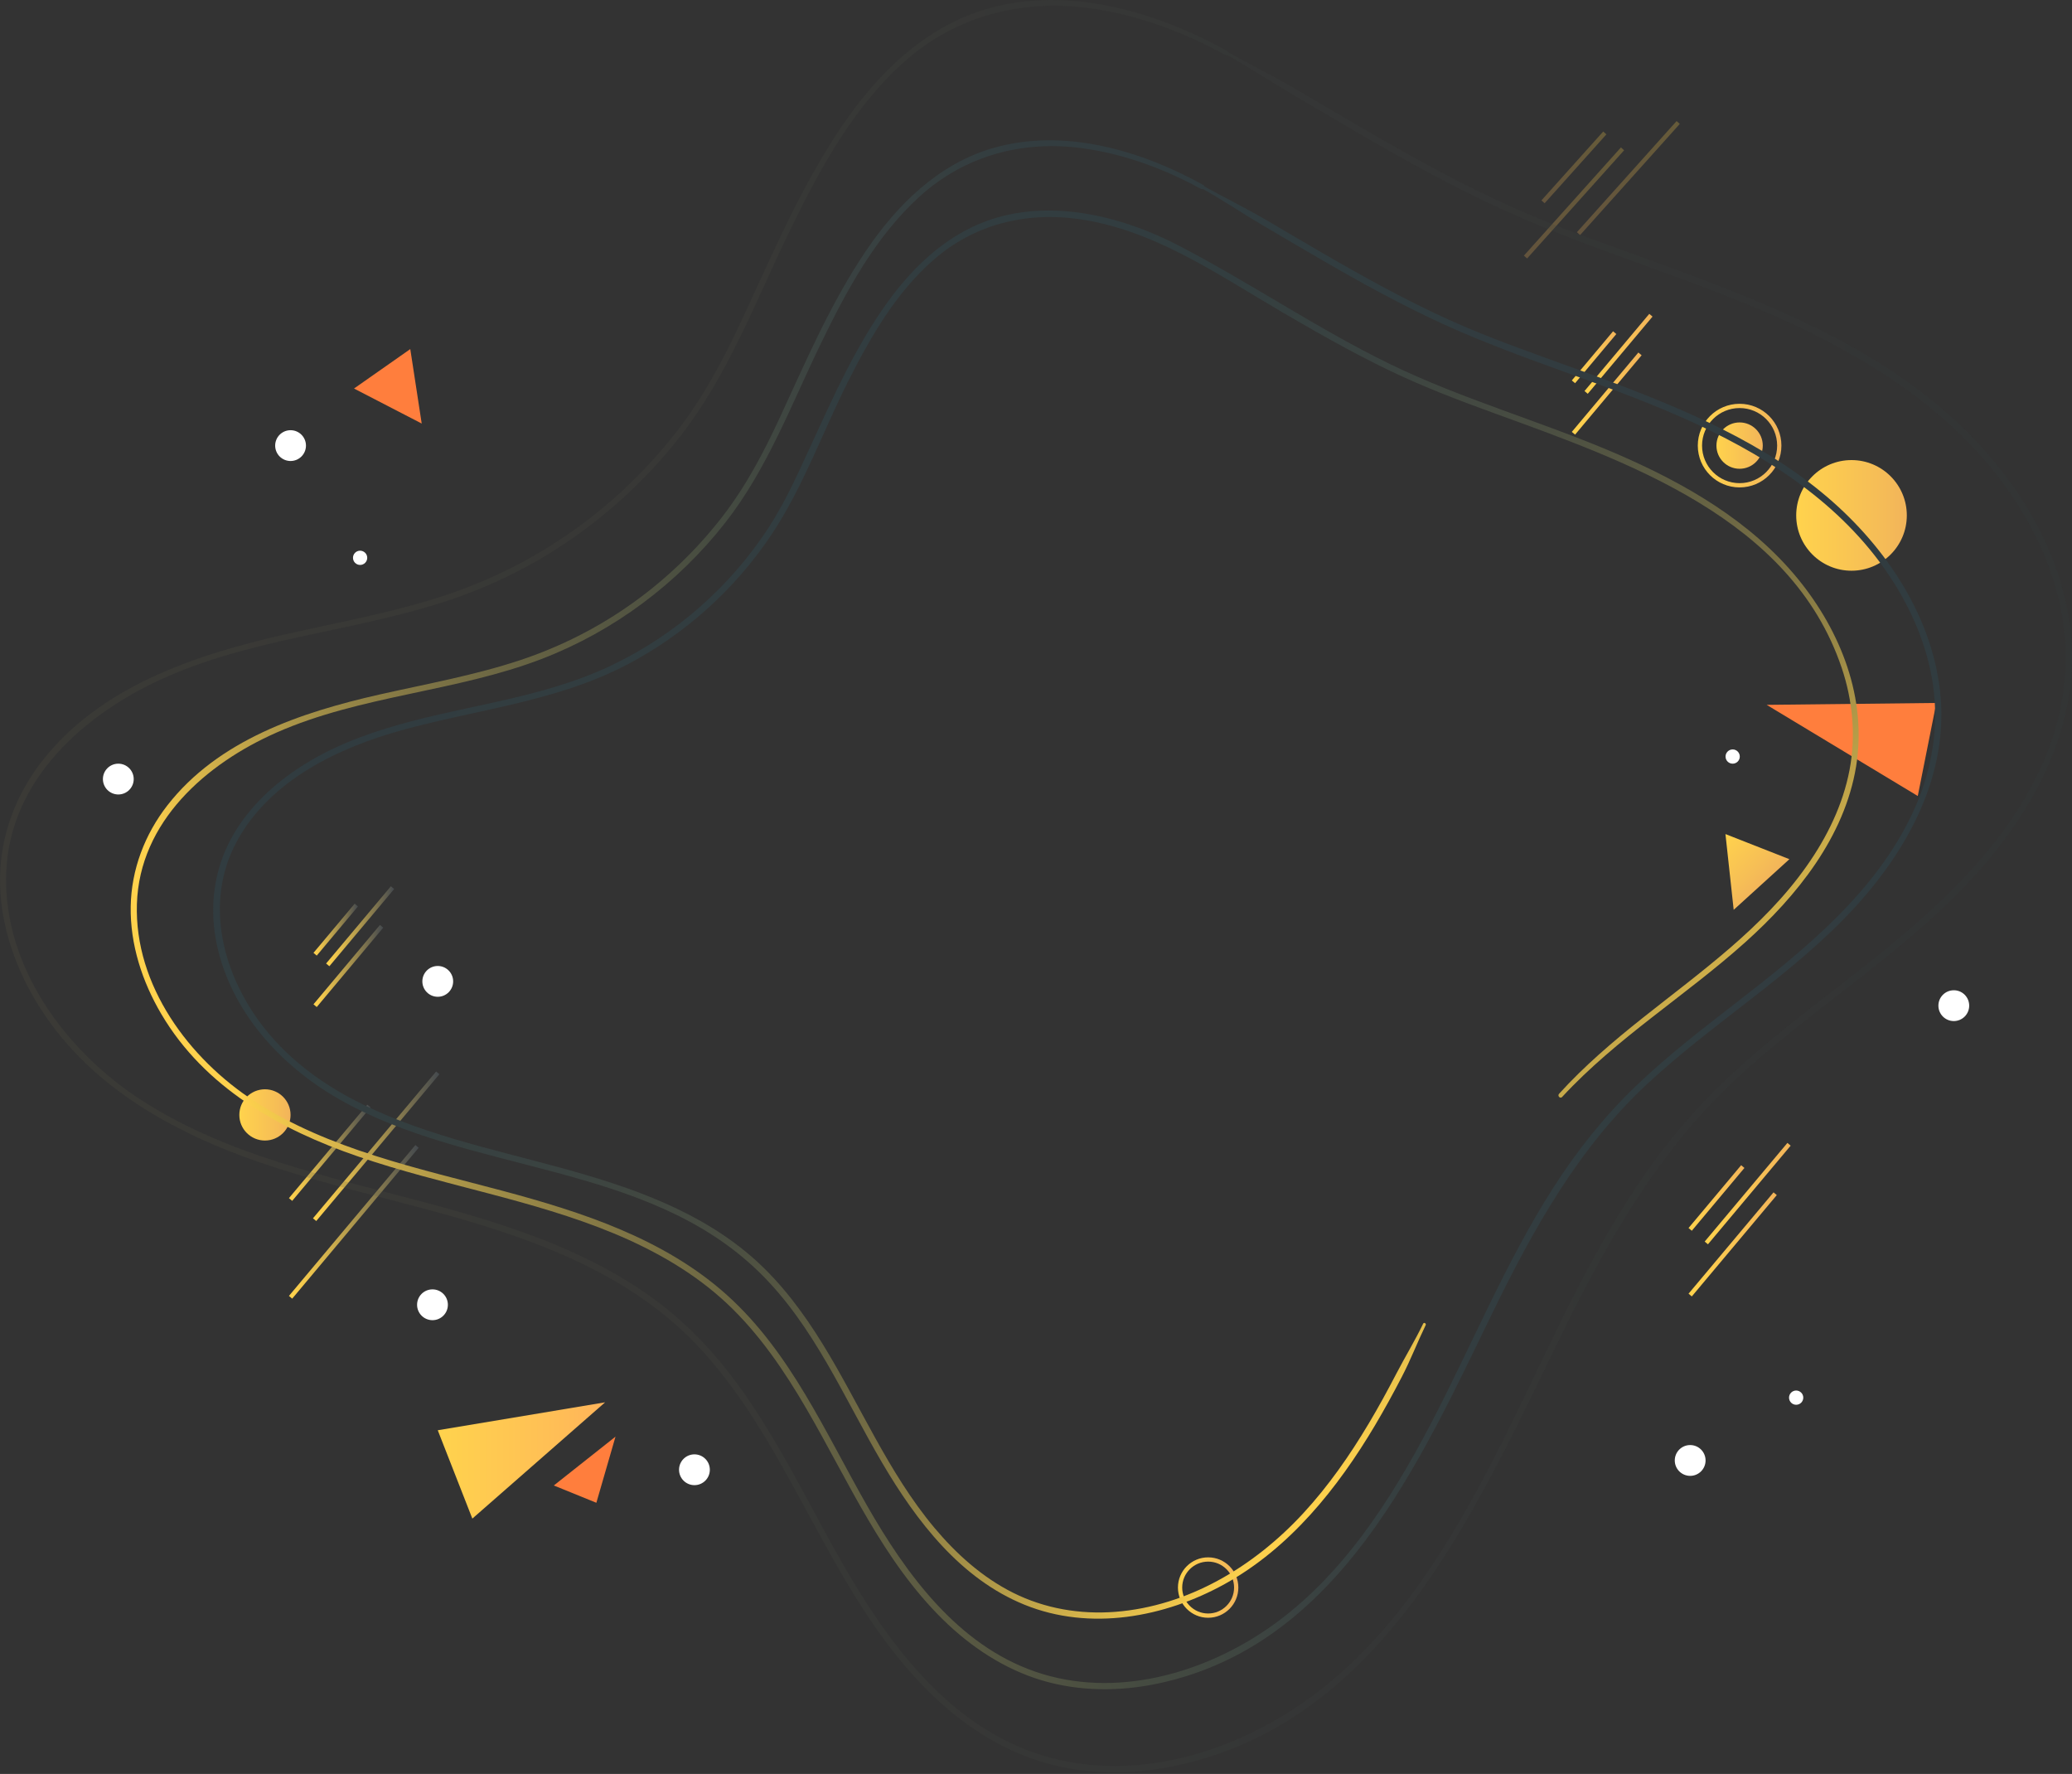 <svg width="486" height="416" viewBox="0 0 486 416" fill="none" xmlns="http://www.w3.org/2000/svg">
<rect x="0" y="0" width="486" height="416" fill="#333333" stroke="none"/>
<path d="M408.035 109.931C411.036 109.931 413.469 107.498 413.469 104.497C413.469 101.496 411.036 99.063 408.035 99.063C405.033 99.063 402.601 101.496 402.601 104.497C402.601 107.498 405.033 109.931 408.035 109.931Z" fill="url(#paint0_linear_156_615)"/>
<path d="M408.034 113.803C413.174 113.803 417.34 109.637 417.34 104.497C417.34 99.358 413.174 95.191 408.034 95.191C402.895 95.191 398.728 99.358 398.728 104.497C398.728 109.637 402.895 113.803 408.034 113.803Z" stroke="url(#paint1_linear_156_615)" stroke-miterlimit="10"/>
<path d="M289.961 372.293C289.961 375.927 287.011 378.877 283.378 378.877C279.744 378.877 276.794 375.927 276.794 372.293C276.794 368.66 279.744 365.71 283.378 365.71C287.011 365.71 289.961 368.649 289.961 372.293Z" stroke="url(#paint2_linear_156_615)" stroke-miterlimit="10"/>
<path d="M434.283 133.837C441.447 133.837 447.255 128.029 447.255 120.864C447.255 113.7 441.447 107.892 434.283 107.892C427.118 107.892 421.311 113.7 421.311 120.864C421.311 128.029 427.118 133.837 434.283 133.837Z" fill="url(#paint3_linear_156_615)"/>
<path d="M68.153 261.455C68.153 264.774 65.464 267.464 62.145 267.464C58.826 267.464 56.136 264.774 56.136 261.455C56.136 258.136 58.826 255.446 62.145 255.446C65.464 255.446 68.153 258.136 68.153 261.455Z" fill="url(#paint4_linear_156_615)"/>
<path d="M369.063 89.54L378.738 78.01" stroke="url(#paint5_linear_156_615)" stroke-miterlimit="10"/>
<path d="M372.036 92.024L387.231 73.921" stroke="url(#paint6_linear_156_615)" stroke-miterlimit="10"/>
<path d="M369.063 101.601L384.671 82.989" stroke="url(#paint7_linear_156_615)" stroke-miterlimit="10"/>
<path d="M73.913 223.774L83.577 212.245" stroke="url(#paint8_linear_156_615)" stroke-miterlimit="10"/>
<path d="M76.874 226.269L92.07 208.156" stroke="url(#paint9_linear_156_615)" stroke-miterlimit="10"/>
<path d="M73.913 235.836L89.51 217.223" stroke="url(#paint10_linear_156_615)" stroke-miterlimit="10"/>
<path d="M396.44 288.299L408.783 273.57" stroke="url(#paint11_linear_156_615)" stroke-miterlimit="10"/>
<path d="M400.226 291.477L419.63 268.342" stroke="url(#paint12_linear_156_615)" stroke-miterlimit="10"/>
<path d="M396.44 303.701L416.376 279.937" stroke="url(#paint13_linear_156_615)" stroke-miterlimit="10"/>
<g opacity="0.5">
<path opacity="0.5" d="M376.418 31.176L361.927 47.326" stroke="url(#paint14_linear_156_615)" stroke-miterlimit="10"/>
<path opacity="0.5" d="M380.572 34.907L357.816 60.277" stroke="url(#paint15_linear_156_615)" stroke-miterlimit="10"/>
<path opacity="0.5" d="M393.631 28.725L370.246 54.788" stroke="url(#paint16_linear_156_615)" stroke-miterlimit="10"/>
</g>
<path d="M68.154 281.293L86.538 259.372" stroke="url(#paint17_linear_156_615)" stroke-miterlimit="10"/>
<path d="M73.794 286.022L102.678 251.595" stroke="url(#paint18_linear_156_615)" stroke-miterlimit="10"/>
<path d="M68.154 304.222L97.819 268.841" stroke="url(#paint19_linear_156_615)" stroke-miterlimit="10"/>
<path d="M102.678 233.753C104.672 233.753 106.29 232.136 106.29 230.141C106.29 228.147 104.672 226.529 102.678 226.529C100.683 226.529 99.066 228.147 99.066 230.141C99.066 232.136 100.683 233.753 102.678 233.753Z" fill="white"/>
<path d="M105.053 305.979C105.053 307.975 103.437 309.591 101.441 309.591C99.445 309.591 97.829 307.975 97.829 305.979C97.829 303.983 99.445 302.367 101.441 302.367C103.437 302.367 105.053 303.983 105.053 305.979Z" fill="white"/>
<path d="M86.137 130.81C86.137 131.732 85.389 132.481 84.467 132.481C83.545 132.481 82.796 131.732 82.796 130.81C82.796 129.889 83.545 129.14 84.467 129.14C85.389 129.151 86.137 129.889 86.137 130.81Z" fill="white"/>
<path d="M406.408 179.088C407.33 179.088 408.078 178.34 408.078 177.417C408.078 176.495 407.33 175.747 406.408 175.747C405.485 175.747 404.737 176.495 404.737 177.417C404.737 178.34 405.485 179.088 406.408 179.088Z" fill="white"/>
<path d="M422.97 327.758C422.97 328.68 422.221 329.429 421.299 329.429C420.377 329.429 419.629 328.68 419.629 327.758C419.629 326.836 420.377 326.088 421.299 326.088C422.221 326.099 422.97 326.836 422.97 327.758Z" fill="white"/>
<path d="M68.154 108.109C70.149 108.109 71.766 106.492 71.766 104.497C71.766 102.503 70.149 100.885 68.154 100.885C66.159 100.885 64.542 102.503 64.542 104.497C64.542 106.492 66.159 108.109 68.154 108.109Z" fill="white"/>
<path d="M166.497 344.668C166.497 346.664 164.881 348.28 162.885 348.28C160.89 348.28 159.273 346.664 159.273 344.668C159.273 342.672 160.89 341.056 162.885 341.056C164.881 341.056 166.497 342.672 166.497 344.668Z" fill="white"/>
<path d="M400.052 342.488C400.052 344.483 398.436 346.1 396.44 346.1C394.444 346.1 392.828 344.483 392.828 342.488C392.828 340.492 394.444 338.876 396.44 338.876C398.436 338.876 400.052 340.492 400.052 342.488Z" fill="white"/>
<path d="M461.887 235.836C461.887 237.831 460.271 239.447 458.275 239.447C456.279 239.447 454.663 237.831 454.663 235.836C454.663 233.84 456.279 232.224 458.275 232.224C460.271 232.213 461.887 233.84 461.887 235.836Z" fill="white"/>
<path d="M27.751 186.311C29.746 186.311 31.363 184.694 31.363 182.699C31.363 180.705 29.746 179.088 27.751 179.088C25.756 179.088 24.139 180.705 24.139 182.699C24.139 184.694 25.756 186.311 27.751 186.311Z" fill="white"/>
<path d="M129.901 348.356L139.88 352.412L144.37 336.902L129.901 348.356Z" fill="#FF7E3D"/>
<path d="M102.678 335.405L110.791 356.122L141.931 328.854L102.678 335.405Z" fill="url(#paint20_linear_156_615)"/>
<path d="M454.175 164.846L449.826 186.669L414.38 165.291L454.175 164.846Z" fill="#FF7E3D"/>
<path d="M96.235 81.861L83.035 91.113L98.914 99.324L96.235 81.861Z" fill="#FF7E3D"/>
<path d="M419.716 201.485L404.715 195.596L406.646 213.362L419.716 201.485Z" fill="url(#paint21_linear_156_615)"/>
<path d="M282.261 43.389C267.672 35.276 249.602 29.939 233.029 34.69C220.165 38.378 210.458 47.988 203.126 58.812C194.872 70.993 189.058 84.648 182.897 97.957C179.123 106.103 175.012 113.934 169.502 121.071C163.58 128.75 156.53 135.561 148.666 141.223C140.532 147.069 131.572 151.635 122.071 154.792C111.236 158.393 99.977 160.388 88.86 162.905C70.584 167.059 51.201 173.513 39.238 188.893C33.945 195.693 30.799 203.937 30.658 212.581C30.506 221.453 33.348 230.196 37.828 237.788C47.991 255.045 65.659 264.915 84.098 271.238C103.838 278.006 124.674 281.228 144.002 289.254C153.656 293.267 162.897 298.527 170.554 305.719C178.147 312.855 184.015 321.543 189.232 330.503C199.069 347.423 206.987 365.872 221.163 379.788C227.704 386.209 235.524 391.405 244.353 394.051C253.225 396.698 262.705 396.698 271.718 394.778C314.073 385.743 332.924 343.063 349.996 308.018C359.541 288.43 370.127 269.362 386.212 254.339C401.744 239.838 420.28 228.775 434.76 213.113C447.624 199.208 457.299 181.398 455.032 161.907C452.874 143.381 441.344 126.993 427.2 115.398C410.909 102.046 390.757 94.237 371.19 87.056C360.691 83.206 350.061 79.616 339.866 74.995C329.8 70.429 320.125 65.082 310.57 59.55C306.003 56.904 301.47 54.214 296.914 51.545C292.077 48.715 287.055 46.263 282.163 43.541C281.783 43.324 281.436 43.91 281.816 44.127C286.697 46.838 291.339 49.994 296.155 52.825C300.71 55.493 305.244 58.183 309.81 60.83C319.149 66.242 328.607 71.47 338.423 75.961C357.892 84.876 378.696 90.462 398.11 99.53C416.213 107.979 433.242 119.324 444.11 136.483C449.099 144.358 452.657 153.252 453.633 162.558C454.652 172.265 452.7 181.973 448.557 190.769C439.88 209.197 423.708 222.343 407.97 234.567C399.618 241.053 391.18 247.485 383.555 254.828C376.179 261.921 369.834 269.937 364.324 278.549C353.087 296.109 345.224 315.502 335.581 333.93C326.167 351.913 314.648 369.918 297.706 381.697C282.055 392.576 261.436 398.411 242.878 392.034C224.612 385.754 212.54 369.126 203.343 353.03C193.581 335.937 185.468 317.183 170.576 303.755C155.868 290.501 136.529 284.232 117.765 279.221C97.938 273.928 77.232 269.589 59.748 258.288C44.325 248.32 31.504 231.074 32.111 211.995C32.719 192.667 48.338 179.077 64.868 171.788C84.706 163.035 106.962 162.265 127.136 154.499C144.035 147.991 159.014 136.776 170.153 122.524C180.045 109.877 185.62 94.811 192.572 80.494C198.57 68.14 205.371 55.472 215.664 46.122C226.294 36.458 239.938 32.814 254.082 34.788C263.833 36.144 273.106 39.614 281.729 44.311C282.315 44.604 282.836 43.714 282.261 43.389Z" fill="url(#paint22_linear_156_615)"/>
<g opacity="0.425">
<path opacity="0.425" d="M287.901 11.978C271.219 2.704 250.546 -3.391 231.598 2.054C216.901 6.273 205.805 17.26 197.432 29.625C187.985 43.573 181.336 59.203 174.275 74.431C169.947 83.77 165.24 92.729 158.938 100.907C152.159 109.704 144.079 117.524 135.054 123.999C125.737 130.702 115.466 135.93 104.587 139.542C92.19 143.663 79.293 145.941 66.571 148.837C45.67 153.588 23.489 160.963 9.801 178.556C3.759 186.322 0.18 195.737 0.007 205.607C-0.167 215.748 3.087 225.727 8.196 234.404C19.812 254.133 40.019 265.424 61.104 272.648C83.708 280.392 107.559 284.08 129.685 293.267C140.76 297.866 151.356 303.896 160.131 312.14C168.83 320.307 175.555 330.264 181.531 340.535C192.779 359.896 201.846 381.014 218.072 396.936C225.545 404.279 234.472 410.212 244.57 413.238C254.711 416.264 265.536 416.265 275.84 414.074C324.291 403.737 345.853 354.896 365.387 314.797C376.32 292.367 388.436 270.522 406.875 253.32C424.663 236.725 445.878 224.056 462.451 206.127C477.159 190.227 488.222 169.868 485.619 147.579C483.146 126.407 469.957 107.664 453.785 94.41C435.151 79.138 412.092 70.201 389.716 61.99C377.687 57.576 365.507 53.465 353.825 48.172C342.306 42.944 331.221 36.827 320.288 30.482C315.06 27.456 309.865 24.375 304.659 21.317C299.127 18.074 293.4 15.221 287.803 12.108C287.424 11.891 287.077 12.477 287.456 12.694C293.042 15.796 298.389 19.364 303.91 22.596C309.116 25.655 314.323 28.725 319.54 31.762C330.223 37.955 341.048 43.942 352.285 49.083C374.574 59.29 398.393 65.678 420.617 76.058C441.355 85.744 460.857 98.738 473.319 118.391C479.035 127.416 483.114 137.622 484.231 148.295C485.402 159.434 483.157 170.551 478.395 180.649C468.449 201.756 449.935 216.811 431.919 230.814C422.352 238.243 412.699 245.597 403.968 254.003C395.529 262.116 388.273 271.292 381.971 281.141C369.108 301.25 360.105 323.452 349.064 344.549C338.271 365.157 325.082 385.775 305.667 399.268C287.728 411.731 264.083 418.423 242.813 411.102C221.879 403.9 208.029 384.853 197.486 366.393C186.314 346.837 177.03 325.372 159.99 310.003C143.167 294.84 121.041 287.67 99.576 281.943C76.875 275.88 53.154 270.902 33.142 257.973C15.463 246.552 0.766 226.768 1.449 204.891C2.143 182.732 20.051 167.135 38.999 158.772C61.712 148.75 87.211 147.872 110.314 138.967C129.631 131.526 146.768 118.684 159.513 102.393C170.836 87.913 177.214 70.678 185.165 54.3C192.041 40.146 199.829 25.644 211.619 14.928C223.821 3.843 239.461 -0.333 255.698 1.945C266.87 3.507 277.489 7.477 287.359 12.867C287.966 13.182 288.487 12.293 287.901 11.978Z" fill="url(#paint23_linear_156_615)"/>
</g>
<path d="M366.407 257.246C379.184 243.439 395.345 233.525 409.293 221.03C421.452 210.141 432.624 196.301 435.357 179.76C437.982 163.794 431.778 148.089 421.767 135.822C410.617 122.155 395.095 113.283 379.108 106.385C361.634 98.846 343.185 93.716 326.048 85.386C308.976 77.078 293.292 66.318 276.469 57.587C263.725 50.971 248.073 46.925 233.897 51.014C222.986 54.16 214.526 62.012 208.039 71.058C200.631 81.384 195.414 93.12 190.132 104.606C187.106 111.2 184.145 117.817 180.164 123.912C175.707 130.724 170.316 136.917 164.209 142.297C157.951 147.818 150.923 152.46 143.395 156.05C134.729 160.182 125.412 162.601 116.073 164.673C99.088 168.436 81.387 171.473 67.124 182.168C61.126 186.669 55.941 192.396 52.915 199.327C49.889 206.247 49.282 213.915 50.811 221.291C54.097 237.105 65.703 249.838 79.402 257.691C110.357 275.446 151.465 272.399 178.06 298.321C190.967 310.903 197.963 327.845 206.966 343.128C214.959 356.707 225.253 370.211 240.296 376.317C255.644 382.554 273.128 379.3 287.261 371.469C302.544 363.009 313.737 349.039 322.523 334.245C324.735 330.513 326.818 326.717 328.813 322.867C330.874 318.908 332.458 314.764 334.399 310.751C334.584 310.361 334.009 310.014 333.814 310.404C331.894 314.385 329.573 318.192 327.534 322.107C325.484 326.045 323.358 329.949 321.08 333.767C316.6 341.284 311.579 348.497 305.635 354.928C294.17 367.337 278.714 376.664 261.588 377.988C253.355 378.628 245.047 377.229 237.639 373.519C230.405 369.896 224.309 364.419 219.146 358.247C208.267 345.243 201.759 329.429 192.909 315.101C188.505 307.975 183.473 301.163 177.236 295.534C170.967 289.872 163.624 285.534 155.923 282.139C140.098 275.154 123.015 272.008 106.507 267.095C90.064 262.203 73.35 255.207 62.319 241.497C52.329 229.078 47.59 211.768 55.659 197.114C63.49 182.895 79.402 175.324 94.413 171.191C111.973 166.354 130.38 164.521 146.758 156.028C160.576 148.87 172.518 138.121 181.108 125.149C188.44 114.085 192.963 101.308 198.907 89.486C204.156 79.063 210.22 68.498 219.157 60.776C228.42 52.771 240.123 49.745 252.195 51.264C270.211 53.52 285.439 64.268 300.743 73.206C308.802 77.913 316.926 82.534 325.332 86.612C333.434 90.549 341.786 93.749 350.246 96.818C381.722 108.283 420.118 121.526 431.962 156.56C434.576 164.282 435.346 172.547 433.817 180.574C432.255 188.752 428.535 196.344 423.752 203.112C413.534 217.603 398.957 227.864 385.247 238.753C378.338 244.242 371.613 249.968 365.68 256.509C365.235 257.008 365.962 257.734 366.407 257.246Z" fill="url(#paint24_linear_156_615)"/>
<defs>
<linearGradient id="paint0_linear_156_615" x1="402.605" y1="104.502" x2="413.463" y2="104.502" gradientUnits="userSpaceOnUse">
<stop offset="0.028" stop-color="#FFD24D"/>
<stop offset="0.715" stop-color="#F6BE56"/>
<stop offset="1" stop-color="#F2B45A"/>
</linearGradient>
<linearGradient id="paint1_linear_156_615" x1="398.182" y1="104.502" x2="417.885" y2="104.502" gradientUnits="userSpaceOnUse">
<stop offset="0.028" stop-color="#FFD24D"/>
<stop offset="0.715" stop-color="#F6BE56"/>
<stop offset="1" stop-color="#F2B45A"/>
</linearGradient>
<linearGradient id="paint2_linear_156_615" x1="276.248" y1="372.289" x2="290.498" y2="372.289" gradientUnits="userSpaceOnUse">
<stop offset="0.028" stop-color="#FFD24D"/>
<stop offset="0.715" stop-color="#F6BE56"/>
<stop offset="1" stop-color="#F2B45A"/>
</linearGradient>
<linearGradient id="paint3_linear_156_615" x1="421.306" y1="120.869" x2="447.257" y2="120.869" gradientUnits="userSpaceOnUse">
<stop offset="0.028" stop-color="#FFD24D"/>
<stop offset="0.715" stop-color="#F6BE56"/>
<stop offset="1" stop-color="#F2B45A"/>
</linearGradient>
<linearGradient id="paint4_linear_156_615" x1="56.144" y1="261.451" x2="68.153" y2="261.451" gradientUnits="userSpaceOnUse">
<stop offset="0.028" stop-color="#FFD24D"/>
<stop offset="0.715" stop-color="#F6BE56"/>
<stop offset="1" stop-color="#F2B45A"/>
</linearGradient>
<linearGradient id="paint5_linear_156_615" x1="368.222" y1="84.272" x2="379.584" y2="83.276" gradientUnits="userSpaceOnUse">
<stop offset="0.028" stop-color="#FFD24D"/>
<stop offset="0.715" stop-color="#F6BE56"/>
<stop offset="1" stop-color="#F2B45A"/>
</linearGradient>
<linearGradient id="paint6_linear_156_615" x1="370.926" y1="83.736" x2="388.34" y2="82.21" gradientUnits="userSpaceOnUse">
<stop offset="0.028" stop-color="#FFD24D"/>
<stop offset="0.715" stop-color="#F6BE56"/>
<stop offset="1" stop-color="#F2B45A"/>
</linearGradient>
<linearGradient id="paint7_linear_156_615" x1="367.937" y1="93.077" x2="385.807" y2="91.511" gradientUnits="userSpaceOnUse">
<stop offset="0.028" stop-color="#FFD24D"/>
<stop offset="0.715" stop-color="#F6BE56"/>
<stop offset="1" stop-color="#F2B45A"/>
</linearGradient>
<linearGradient id="paint8_linear_156_615" x1="73.493" y1="218.01" x2="83.993" y2="218.01" gradientUnits="userSpaceOnUse">
<stop offset="0.028" stop-color="#FFD24D"/>
<stop offset="0.167" stop-color="#EBC34D"/>
<stop offset="0.454" stop-color="#B69D4D"/>
<stop offset="0.86" stop-color="#625F4E"/>
<stop offset="1" stop-color="#44494E"/>
</linearGradient>
<linearGradient id="paint9_linear_156_615" x1="76.462" y1="217.209" x2="92.483" y2="217.209" gradientUnits="userSpaceOnUse">
<stop offset="0.028" stop-color="#FFD24D"/>
<stop offset="0.167" stop-color="#EBC34D"/>
<stop offset="0.454" stop-color="#B69D4D"/>
<stop offset="0.86" stop-color="#625F4E"/>
<stop offset="1" stop-color="#44494E"/>
</linearGradient>
<linearGradient id="paint10_linear_156_615" x1="73.493" y1="226.53" x2="89.931" y2="226.53" gradientUnits="userSpaceOnUse">
<stop offset="0.028" stop-color="#FFD24D"/>
<stop offset="0.167" stop-color="#EBC34D"/>
<stop offset="0.454" stop-color="#B69D4D"/>
<stop offset="0.86" stop-color="#625F4E"/>
<stop offset="1" stop-color="#44494E"/>
</linearGradient>
<linearGradient id="paint11_linear_156_615" x1="395.46" y1="281.562" x2="409.762" y2="280.309" gradientUnits="userSpaceOnUse">
<stop offset="0.028" stop-color="#FFD24D"/>
<stop offset="0.715" stop-color="#F6BE56"/>
<stop offset="1" stop-color="#F2B45A"/>
</linearGradient>
<linearGradient id="paint12_linear_156_615" x1="398.914" y1="280.878" x2="420.947" y2="278.947" gradientUnits="userSpaceOnUse">
<stop offset="0.028" stop-color="#FFD24D"/>
<stop offset="0.715" stop-color="#F6BE56"/>
<stop offset="1" stop-color="#F2B45A"/>
</linearGradient>
<linearGradient id="paint13_linear_156_615" x1="395.096" y1="292.81" x2="417.711" y2="290.828" gradientUnits="userSpaceOnUse">
<stop offset="0.028" stop-color="#FFD24D"/>
<stop offset="0.715" stop-color="#F6BE56"/>
<stop offset="1" stop-color="#F2B45A"/>
</linearGradient>
<linearGradient id="paint14_linear_156_615" x1="368.736" y1="31.212" x2="369.608" y2="47.296" gradientUnits="userSpaceOnUse">
<stop offset="0.028" stop-color="#FFD24D"/>
<stop offset="0.715" stop-color="#F6BE56"/>
<stop offset="1" stop-color="#F2B45A"/>
</linearGradient>
<linearGradient id="paint15_linear_156_615" x1="368.521" y1="35.181" x2="369.867" y2="60.013" gradientUnits="userSpaceOnUse">
<stop offset="0.028" stop-color="#FFD24D"/>
<stop offset="0.715" stop-color="#F6BE56"/>
<stop offset="1" stop-color="#F2B45A"/>
</linearGradient>
<linearGradient id="paint16_linear_156_615" x1="381.249" y1="29.014" x2="382.63" y2="54.505" gradientUnits="userSpaceOnUse">
<stop offset="0.028" stop-color="#FFD24D"/>
<stop offset="0.715" stop-color="#F6BE56"/>
<stop offset="1" stop-color="#F2B45A"/>
</linearGradient>
<linearGradient id="paint17_linear_156_615" x1="66.888" y1="271.249" x2="87.799" y2="269.417" gradientUnits="userSpaceOnUse">
<stop offset="0.028" stop-color="#FFD24D"/>
<stop offset="0.167" stop-color="#EBC34D"/>
<stop offset="0.454" stop-color="#B69D4D"/>
<stop offset="0.86" stop-color="#625F4E"/>
<stop offset="1" stop-color="#44494E"/>
</linearGradient>
<linearGradient id="paint18_linear_156_615" x1="72.028" y1="270.23" x2="104.445" y2="267.39" gradientUnits="userSpaceOnUse">
<stop offset="0.028" stop-color="#FFD24D"/>
<stop offset="0.167" stop-color="#EBC34D"/>
<stop offset="0.454" stop-color="#B69D4D"/>
<stop offset="0.86" stop-color="#625F4E"/>
<stop offset="1" stop-color="#44494E"/>
</linearGradient>
<linearGradient id="paint19_linear_156_615" x1="66.346" y1="287.989" x2="99.63" y2="285.072" gradientUnits="userSpaceOnUse">
<stop offset="0.028" stop-color="#FFD24D"/>
<stop offset="0.167" stop-color="#EBC34D"/>
<stop offset="0.454" stop-color="#B69D4D"/>
<stop offset="0.86" stop-color="#625F4E"/>
<stop offset="1" stop-color="#44494E"/>
</linearGradient>
<linearGradient id="paint20_linear_156_615" x1="102.676" y1="342.489" x2="141.931" y2="342.489" gradientUnits="userSpaceOnUse">
<stop offset="0.028" stop-color="#FFD24D"/>
<stop offset="0.715" stop-color="#FFBE56"/>
<stop offset="1" stop-color="#FFB45A"/>
</linearGradient>
<linearGradient id="paint21_linear_156_615" x1="402.886" y1="197.492" x2="413.601" y2="207.825" gradientUnits="userSpaceOnUse">
<stop offset="0.028" stop-color="#FFD24D"/>
<stop offset="0.715" stop-color="#F6BE56"/>
<stop offset="1" stop-color="#F2B45A"/>
</linearGradient>
<linearGradient id="paint22_linear_156_615" x1="54.724" y1="287.002" x2="449.841" y2="143.191" gradientUnits="userSpaceOnUse">
<stop offset="0.028" stop-color="#FFD24D"/>
<stop offset="0.036" stop-color="#F7CC4C"/>
<stop offset="0.08" stop-color="#CEAE4A"/>
<stop offset="0.129" stop-color="#A89348"/>
<stop offset="0.183" stop-color="#887B45"/>
<stop offset="0.243" stop-color="#6C6744"/>
<stop offset="0.31" stop-color="#565742"/>
<stop offset="0.388" stop-color="#454B41"/>
<stop offset="0.486" stop-color="#3A4241"/>
<stop offset="0.622" stop-color="#333D40"/>
<stop offset="1" stop-color="#313C40"/>
</linearGradient>
<linearGradient id="paint23_linear_156_615" x1="0.005" y1="207.817" x2="486.007" y2="207.817" gradientUnits="userSpaceOnUse">
<stop stop-color="#5C5A44"/>
<stop offset="0.61" stop-color="#3F4541"/>
<stop offset="1" stop-color="#313C40"/>
</linearGradient>
<linearGradient id="paint24_linear_156_615" x1="150.456" y1="98.052" x2="357.293" y2="304.888" gradientUnits="userSpaceOnUse">
<stop stop-color="#313C40"/>
<stop offset="0.251" stop-color="#333E40"/>
<stop offset="0.397" stop-color="#3C4441"/>
<stop offset="0.516" stop-color="#4A4E42"/>
<stop offset="0.621" stop-color="#5E5D43"/>
<stop offset="0.716" stop-color="#786F44"/>
<stop offset="0.804" stop-color="#988746"/>
<stop offset="0.887" stop-color="#BDA249"/>
<stop offset="0.964" stop-color="#E8C14C"/>
<stop offset="1" stop-color="#FFD24D"/>
</linearGradient>
</defs>
</svg>
